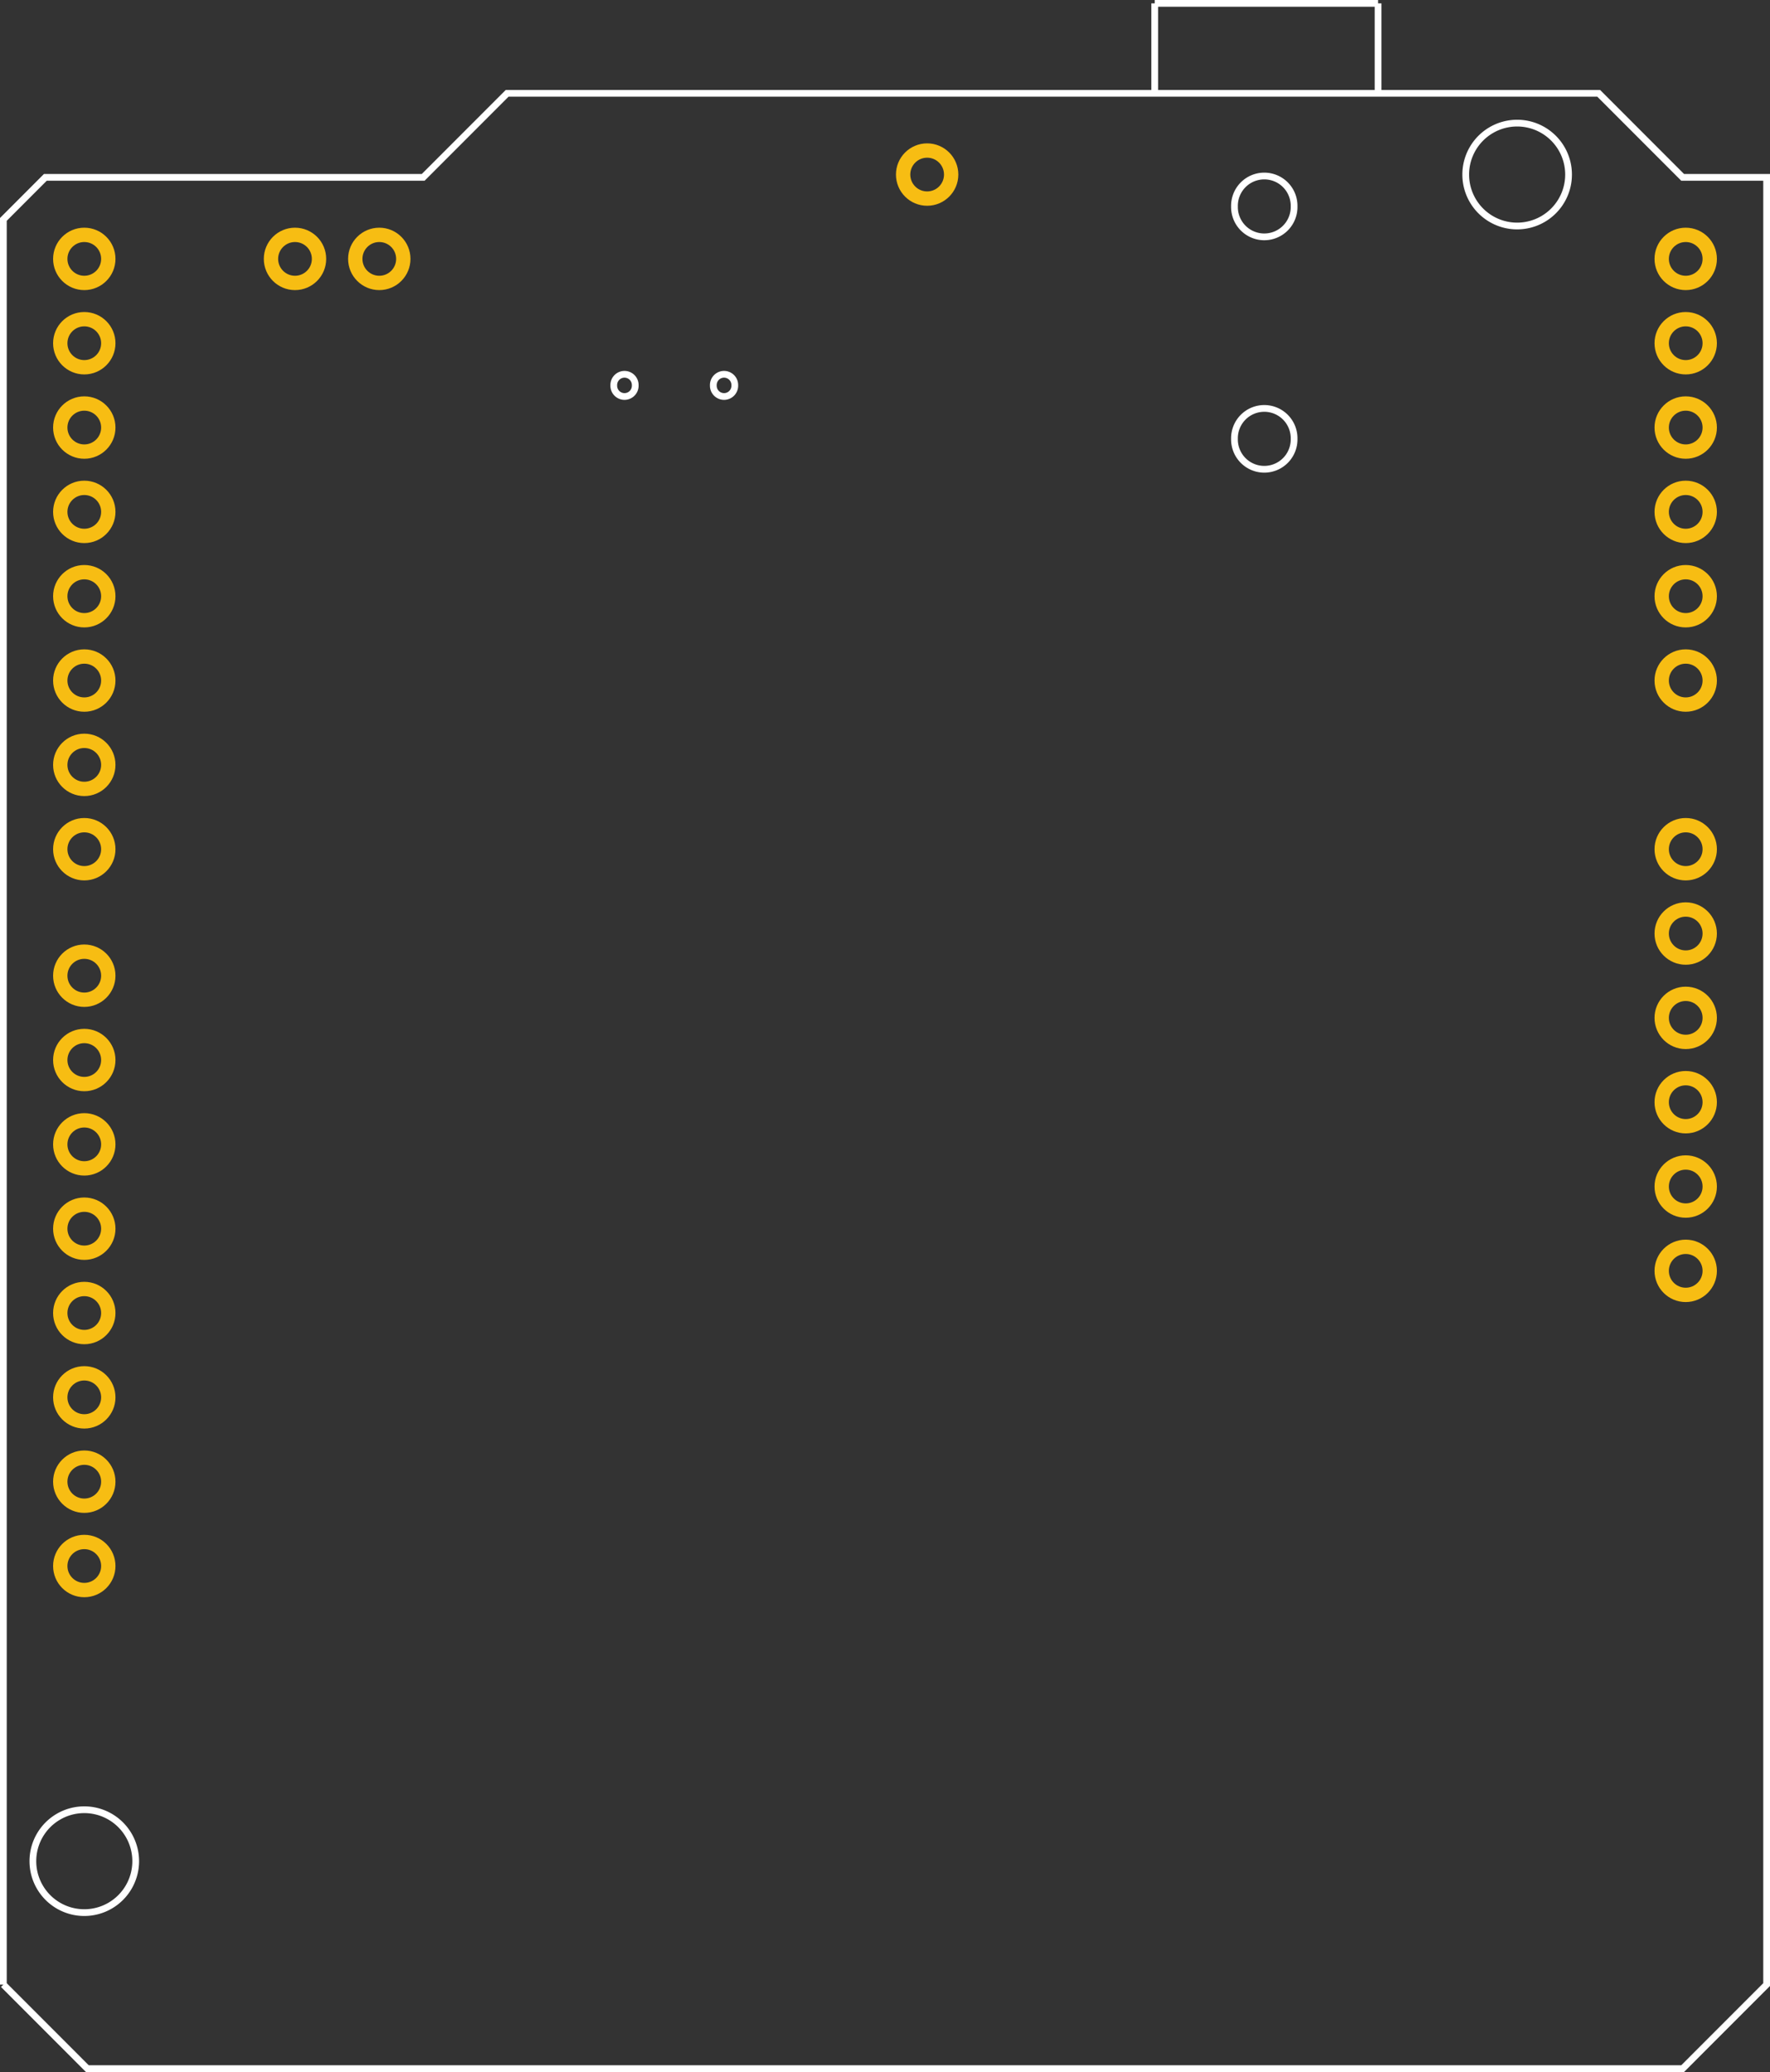 <?xml version='1.0' encoding='UTF-8' standalone='no'?>
<!-- Created with Fritzing (http://www.fritzing.org/) -->
<svg xmlns="http://www.w3.org/2000/svg" width="2.1in" x="0in" version="1.2" y="0in" height="2.457in" viewBox="0 0 151.2 176.904" baseProfile="tiny">
 <rect x="0" y="0" width="151.2" height="176.904" fill="#333333" stroke="none"/>
 <desc >Fritzing footprint generated by brd2svg</desc>
 <g  id="silkscreen" stroke-width="0">
  <path  fill="none" stroke="white" stroke-width="0.576" d="M0.288,169.44L0.288,18.732L3.874,15.143L36.151,15.143L43.323,7.967L136.567,7.967L143.739,15.143L150.912,15.143L150.912,169.44L143.739,176.616L7.461,176.616L0.288,169.44M52.431,32.904a0.917,0.917,0,1,0,1.833,0,0.917,0.917,0,1,0,-1.833,0zM60.935,32.904a0.917,0.917,0,1,0,1.833,0,0.917,0.917,0,1,0,-1.833,0zM125.208,14.904a4.392,4.392,0,1,0,8.784,0,4.392,4.392,0,1,0,-8.784,0zM2.808,158.904a4.392,4.392,0,1,0,8.784,0,4.392,4.392,0,1,0,-8.784,0zM105.453,17.625a2.547,2.547,0,1,0,5.093,0,2.547,2.547,0,1,0,-5.093,0zM105.453,37.468a2.547,2.547,0,1,0,5.093,0,2.547,2.547,0,1,0,-5.093,0z"/>
  <g  stroke-width="0">
   <title >element:C6</title>
   <g  stroke-width="0">
    <title >package:EIA3528</title>
   </g>
  </g>
  <g  stroke-width="0">
   <title >element:JP1</title>
   <g  stroke-width="0">
    <title >package:SFE-NEW-WEBLOGO</title>
   </g>
  </g>
  <g  stroke-width="0">
   <title >element:JP2</title>
   <g  stroke-width="0">
    <title >package:1X01</title>
   </g>
  </g>
  <g  stroke-width="0">
   <title >element:JP3</title>
   <g  stroke-width="0">
    <title >package:1X02</title>
   </g>
  </g>
  <g  stroke-width="0">
   <title >element:S1</title>
   <g  stroke-width="0">
    <title >package:AYZ0202</title>
   </g>
  </g>
  <g  stroke-width="0">
   <title >element:U1</title>
   <g  stroke-width="0">
    <title >package:DUEMILANOVE_SHIELD</title>
   </g>
  </g>
  <g  stroke-width="0">
   <title >element:U2</title>
   <g  stroke-width="0">
    <title >package:SSOP24_NARROW</title>
   </g>
  </g>
  <g  stroke-width="0">
   <title >element:U3</title>
   <g  stroke-width="0">
    <title >package:AUDIO-JACK-3.5MM-SMD</title>
   </g>
  </g>
  <g  stroke-width="0">
   <title >element:U4</title>
   <g  stroke-width="0">
    <title >package:SO016</title>
   </g>
  </g>
  <g  stroke-width="0">
   <title >element:Y1</title>
   <g  stroke-width="0">
    <title >package:CRYSTAL-32KHZ-SMD</title>
   </g>
  </g>
  <line  fill="none" stroke="white" fill-opacity="1" y1="0.288" x1="98.64" y2="0.288" stroke-width="0.576" x2="117.72"/>
  <line  fill="none" stroke="white" fill-opacity="1" y1="7.704" x1="98.64" y2="0.288" stroke-width="0.576" x2="98.64"/>
  <line  fill="none" stroke="white" fill-opacity="1" y1="7.704" x1="117.72" y2="0.288" stroke-width="0.576" x2="117.72"/>
 </g>
 <g  id="copper1" stroke-width="0">
  <g  id="copper0" stroke-width="0">
   <circle  fill="none" cx="79.2" cy="14.904" connectorname="N$102" stroke="#F7BD13" r="0" id="connector207pad" stroke-width="0"/>
   <circle  fill="none" cx="79.2" cy="14.904" connectorname="N$103" stroke="#F7BD13" r="0" id="connector208pad" stroke-width="0"/>
   <circle  fill="none" cx="79.2" cy="14.904" connectorname="N$100" stroke="#F7BD13" r="0" id="connector205pad" stroke-width="0"/>
   <circle  fill="none" cx="79.2" cy="14.904" connectorname="N$101" stroke="#F7BD13" r="0" id="connector206pad" stroke-width="0"/>
   <circle  fill="none" cx="79.2" cy="14.904" connectorname="N$98" stroke="#F7BD13" r="0" id="connector203pad" stroke-width="0"/>
   <circle  fill="none" cx="79.2" cy="14.904" connectorname="N$99" stroke="#F7BD13" r="0" id="connector204pad" stroke-width="0"/>
   <circle  fill="none" cx="79.2" cy="14.904" connectorname="N$96" stroke="#F7BD13" r="0" id="connector201pad" stroke-width="0"/>
   <circle  fill="none" cx="79.2" cy="14.904" connectorname="N$97" stroke="#F7BD13" r="0" id="connector202pad" stroke-width="0"/>
   <circle  fill="none" cx="79.2" cy="14.904" connectorname="N$94" stroke="#F7BD13" r="0" id="connector199pad" stroke-width="0"/>
   <circle  fill="none" cx="79.2" cy="14.904" connectorname="N$95" stroke="#F7BD13" r="0" id="connector200pad" stroke-width="0"/>
   <circle  fill="none" cx="79.2" cy="14.904" connectorname="N$88" stroke="#F7BD13" r="0" id="connector197pad" stroke-width="0"/>
   <circle  fill="none" cx="79.2" cy="14.904" connectorname="N$89" stroke="#F7BD13" r="0" id="connector198pad" stroke-width="0"/>
   <circle  fill="none" cx="79.2" cy="14.904" connectorname="N$86" stroke="#F7BD13" r="0" id="connector195pad" stroke-width="0"/>
   <circle  fill="none" cx="79.2" cy="14.904" connectorname="N$87" stroke="#F7BD13" r="0" id="connector196pad" stroke-width="0"/>
   <circle  fill="none" cx="79.2" cy="14.904" connectorname="N$84" stroke="#F7BD13" r="0" id="connector193pad" stroke-width="0"/>
   <circle  fill="none" cx="79.2" cy="14.904" connectorname="N$85" stroke="#F7BD13" r="0" id="connector194pad" stroke-width="0"/>
   <circle  fill="none" cx="79.2" cy="14.904" connectorname="N$82" stroke="#F7BD13" r="0" id="connector191pad" stroke-width="0"/>
   <circle  fill="none" cx="79.2" cy="14.904" connectorname="N$83" stroke="#F7BD13" r="0" id="connector192pad" stroke-width="0"/>
   <circle  fill="none" cx="79.2" cy="14.904" connectorname="N$80" stroke="#F7BD13" r="0" id="connector189pad" stroke-width="0"/>
   <circle  fill="none" cx="79.2" cy="14.904" connectorname="N$81" stroke="#F7BD13" r="0" id="connector190pad" stroke-width="0"/>
   <circle  fill="none" cx="79.2" cy="14.904" connectorname="N$74" stroke="#F7BD13" r="0" id="connector187pad" stroke-width="0"/>
   <circle  fill="none" cx="79.2" cy="14.904" connectorname="N$75" stroke="#F7BD13" r="0" id="connector188pad" stroke-width="0"/>
   <circle  fill="none" cx="79.2" cy="14.904" connectorname="N$72" stroke="#F7BD13" r="0" id="connector185pad" stroke-width="0"/>
   <circle  fill="none" cx="79.2" cy="14.904" connectorname="N$73" stroke="#F7BD13" r="0" id="connector186pad" stroke-width="0"/>
   <circle  fill="none" cx="79.2" cy="14.904" connectorname="N$70" stroke="#F7BD13" r="0" id="connector183pad" stroke-width="0"/>
   <circle  fill="none" cx="79.2" cy="14.904" connectorname="N$71" stroke="#F7BD13" r="0" id="connector184pad" stroke-width="0"/>
   <circle  fill="none" cx="79.2" cy="14.904" connectorname="N$68" stroke="#F7BD13" r="0" id="connector181pad" stroke-width="0"/>
   <circle  fill="none" cx="79.2" cy="14.904" connectorname="N$69" stroke="#F7BD13" r="0" id="connector182pad" stroke-width="0"/>
   <circle  fill="none" cx="79.2" cy="14.904" connectorname="N$66" stroke="#F7BD13" r="0" id="connector179pad" stroke-width="0"/>
   <circle  fill="none" cx="79.2" cy="14.904" connectorname="N$67" stroke="#F7BD13" r="0" id="connector180pad" stroke-width="0"/>
   <circle  fill="none" cx="79.2" cy="14.904" connectorname="N$60" stroke="#F7BD13" r="0" id="connector177pad" stroke-width="0"/>
   <circle  fill="none" cx="79.2" cy="14.904" connectorname="N$61" stroke="#F7BD13" r="0" id="connector178pad" stroke-width="0"/>
   <circle  fill="none" cx="79.2" cy="14.904" connectorname="N$58" stroke="#F7BD13" r="0" id="connector175pad" stroke-width="0"/>
   <circle  fill="none" cx="79.2" cy="14.904" connectorname="N$59" stroke="#F7BD13" r="0" id="connector176pad" stroke-width="0"/>
   <circle  fill="none" cx="79.2" cy="14.904" connectorname="N$56" stroke="#F7BD13" r="0" id="connector173pad" stroke-width="0"/>
   <circle  fill="none" cx="79.2" cy="14.904" connectorname="N$57" stroke="#F7BD13" r="0" id="connector174pad" stroke-width="0"/>
   <circle  fill="none" cx="79.2" cy="14.904" connectorname="N$54" stroke="#F7BD13" r="0" id="connector171pad" stroke-width="0"/>
   <circle  fill="none" cx="79.2" cy="14.904" connectorname="N$55" stroke="#F7BD13" r="0" id="connector172pad" stroke-width="0"/>
   <circle  fill="none" cx="79.2" cy="14.904" connectorname="N$52" stroke="#F7BD13" r="0" id="connector169pad" stroke-width="0"/>
   <circle  fill="none" cx="79.2" cy="14.904" connectorname="N$53" stroke="#F7BD13" r="0" id="connector170pad" stroke-width="0"/>
   <circle  fill="none" cx="79.2" cy="14.904" connectorname="N$46" stroke="#F7BD13" r="0" id="connector167pad" stroke-width="0"/>
   <circle  fill="none" cx="79.2" cy="14.904" connectorname="N$47" stroke="#F7BD13" r="0" id="connector168pad" stroke-width="0"/>
   <circle  fill="none" cx="79.2" cy="14.904" connectorname="N$44" stroke="#F7BD13" r="0" id="connector165pad" stroke-width="0"/>
   <circle  fill="none" cx="79.2" cy="14.904" connectorname="N$45" stroke="#F7BD13" r="0" id="connector166pad" stroke-width="0"/>
   <circle  fill="none" cx="79.2" cy="14.904" connectorname="N$42" stroke="#F7BD13" r="0" id="connector163pad" stroke-width="0"/>
   <circle  fill="none" cx="79.2" cy="14.904" connectorname="N$43" stroke="#F7BD13" r="0" id="connector164pad" stroke-width="0"/>
   <circle  fill="none" cx="79.2" cy="14.904" connectorname="N$40" stroke="#F7BD13" r="0" id="connector161pad" stroke-width="0"/>
   <circle  fill="none" cx="79.2" cy="14.904" connectorname="N$41" stroke="#F7BD13" r="0" id="connector162pad" stroke-width="0"/>
   <circle  fill="none" cx="79.2" cy="14.904" connectorname="N$38" stroke="#F7BD13" r="0" id="connector159pad" stroke-width="0"/>
   <circle  fill="none" cx="79.2" cy="14.904" connectorname="N$39" stroke="#F7BD13" r="0" id="connector160pad" stroke-width="0"/>
   <circle  fill="none" cx="79.2" cy="14.904" connectorname="N$32" stroke="#F7BD13" r="0" id="connector157pad" stroke-width="0"/>
   <circle  fill="none" cx="79.2" cy="14.904" connectorname="N$33" stroke="#F7BD13" r="0" id="connector158pad" stroke-width="0"/>
   <circle  fill="none" cx="79.2" cy="14.904" connectorname="N$30" stroke="#F7BD13" r="0" id="connector155pad" stroke-width="0"/>
   <circle  fill="none" cx="79.2" cy="14.904" connectorname="N$31" stroke="#F7BD13" r="0" id="connector156pad" stroke-width="0"/>
   <circle  fill="none" cx="79.2" cy="14.904" connectorname="N$28" stroke="#F7BD13" r="0" id="connector153pad" stroke-width="0"/>
   <circle  fill="none" cx="79.2" cy="14.904" connectorname="N$29" stroke="#F7BD13" r="0" id="connector154pad" stroke-width="0"/>
   <circle  fill="none" cx="79.2" cy="14.904" connectorname="N$26" stroke="#F7BD13" r="0" id="connector151pad" stroke-width="0"/>
   <circle  fill="none" cx="79.2" cy="14.904" connectorname="N$27" stroke="#F7BD13" r="0" id="connector152pad" stroke-width="0"/>
   <circle  fill="none" cx="79.2" cy="14.904" connectorname="N$24" stroke="#F7BD13" r="0" id="connector149pad" stroke-width="0"/>
   <circle  fill="none" cx="79.2" cy="14.904" connectorname="N$25" stroke="#F7BD13" r="0" id="connector150pad" stroke-width="0"/>
   <circle  fill="none" cx="79.2" cy="14.904" connectorname="N$18" stroke="#F7BD13" r="0" id="connector147pad" stroke-width="0"/>
   <circle  fill="none" cx="79.2" cy="14.904" connectorname="N$19" stroke="#F7BD13" r="0" id="connector148pad" stroke-width="0"/>
   <circle  fill="none" cx="79.2" cy="14.904" connectorname="N$13" stroke="#F7BD13" r="0" id="connector145pad" stroke-width="0"/>
   <circle  fill="none" cx="79.2" cy="14.904" connectorname="N$14" stroke="#F7BD13" r="0" id="connector146pad" stroke-width="0"/>
   <circle  fill="none" cx="79.2" cy="14.904" connectorname="N$10" stroke="#F7BD13" r="0" id="connector143pad" stroke-width="0"/>
   <circle  fill="none" cx="79.2" cy="14.904" connectorname="N$11" stroke="#F7BD13" r="0" id="connector144pad" stroke-width="0"/>
   <circle  fill="none" cx="79.2" cy="14.904" connectorname="N$8" stroke="#F7BD13" r="0" id="connector141pad" stroke-width="0"/>
   <circle  fill="none" cx="79.2" cy="14.904" connectorname="N$9" stroke="#F7BD13" r="0" id="connector142pad" stroke-width="0"/>
   <circle  fill="none" cx="79.2" cy="14.904" connectorname="N$6" stroke="#F7BD13" r="0" id="connector139pad" stroke-width="0"/>
   <circle  fill="none" cx="79.2" cy="14.904" connectorname="N$7" stroke="#F7BD13" r="0" id="connector140pad" stroke-width="0"/>
   <circle  fill="none" cx="79.2" cy="14.904" connectorname="GND" stroke="#F7BD13" r="0" id="connector137pad" stroke-width="0"/>
   <circle  fill="none" cx="79.2" cy="14.904" connectorname="GND" stroke="#F7BD13" r="0" id="connector138pad" stroke-width="0"/>
   <circle  fill="none" cx="79.2" cy="14.904" connectorname="GND" stroke="#F7BD13" r="0" id="connector135pad" stroke-width="0"/>
   <circle  fill="none" cx="79.2" cy="14.904" connectorname="GND" stroke="#F7BD13" r="0" id="connector136pad" stroke-width="0"/>
   <circle  fill="none" cx="79.2" cy="14.904" connectorname="GND" stroke="#F7BD13" r="0" id="connector133pad" stroke-width="0"/>
   <circle  fill="none" cx="79.2" cy="14.904" connectorname="GND" stroke="#F7BD13" r="0" id="connector134pad" stroke-width="0"/>
   <circle  fill="none" cx="79.2" cy="14.904" connectorname="GND" stroke="#F7BD13" r="0" id="connector131pad" stroke-width="0"/>
   <circle  fill="none" cx="79.2" cy="14.904" connectorname="GND" stroke="#F7BD13" r="0" id="connector132pad" stroke-width="0"/>
   <circle  fill="none" cx="79.2" cy="14.904" connectorname="GND" stroke="#F7BD13" r="0" id="connector129pad" stroke-width="0"/>
   <circle  fill="none" cx="79.2" cy="14.904" connectorname="GND" stroke="#F7BD13" r="0" id="connector130pad" stroke-width="0"/>
   <circle  fill="none" cx="79.2" cy="14.904" connectorname="GND" stroke="#F7BD13" r="0" id="connector127pad" stroke-width="0"/>
   <circle  fill="none" cx="79.2" cy="14.904" connectorname="GND" stroke="#F7BD13" r="0" id="connector128pad" stroke-width="0"/>
   <circle  fill="none" cx="79.2" cy="14.904" connectorname="GND" stroke="#F7BD13" r="0" id="connector125pad" stroke-width="0"/>
   <circle  fill="none" cx="79.2" cy="14.904" connectorname="GND" stroke="#F7BD13" r="0" id="connector126pad" stroke-width="0"/>
   <circle  fill="none" cx="79.2" cy="14.904" connectorname="5V" stroke="#F7BD13" r="0" id="connector123pad" stroke-width="0"/>
   <circle  fill="none" cx="79.2" cy="14.904" connectorname="5V" stroke="#F7BD13" r="0" id="connector124pad" stroke-width="0"/>
   <circle  fill="none" cx="79.2" cy="14.904" connectorname="5V" stroke="#F7BD13" r="0" id="connector121pad" stroke-width="0"/>
   <circle  fill="none" cx="79.2" cy="14.904" connectorname="5V" stroke="#F7BD13" r="0" id="connector122pad" stroke-width="0"/>
   <circle  fill="none" cx="79.2" cy="14.904" connectorname="5V" stroke="#F7BD13" r="0" id="connector119pad" stroke-width="0"/>
   <circle  fill="none" cx="79.2" cy="14.904" connectorname="5V" stroke="#F7BD13" r="0" id="connector120pad" stroke-width="0"/>
   <circle  fill="none" cx="79.2" cy="14.904" connectorname="3.3V" stroke="#F7BD13" r="0" id="connector117pad" stroke-width="0"/>
   <circle  fill="none" cx="79.2" cy="14.904" connectorname="5V" stroke="#F7BD13" r="0" id="connector118pad" stroke-width="0"/>
   <circle  fill="none" cx="79.2" cy="14.904" connectorname="3.3V" stroke="#F7BD13" r="0" id="connector115pad" stroke-width="0"/>
   <circle  fill="none" cx="79.2" cy="14.904" connectorname="3.3V" stroke="#F7BD13" r="0" id="connector116pad" stroke-width="0"/>
   <circle  fill="none" cx="79.2" cy="14.904" connectorname="3.3V" stroke="#F7BD13" r="0" id="connector113pad" stroke-width="0"/>
   <circle  fill="none" cx="79.2" cy="14.904" connectorname="3.3V" stroke="#F7BD13" r="0" id="connector114pad" stroke-width="0"/>
   <circle  fill="none" cx="79.2" cy="14.904" connectorname="3.3V" stroke="#F7BD13" r="0" id="connector111pad" stroke-width="0"/>
   <circle  fill="none" cx="79.2" cy="14.904" connectorname="3.3V" stroke="#F7BD13" r="0" id="connector112pad" stroke-width="0"/>
   <circle  fill="none" cx="7.2" cy="29.304" connectorname="TX" stroke="#F7BD13" r="2.052" id="connector61pad" stroke-width="1.224"/>
   <circle  fill="none" cx="144" cy="108.504" connectorname="RES" stroke="#F7BD13" r="2.052" id="connector59pad" stroke-width="1.224"/>
   <circle  fill="none" cx="144" cy="72.504" connectorname="VIN" stroke="#F7BD13" r="2.052" id="connector62pad" stroke-width="1.224"/>
   <circle  fill="none" cx="144" cy="79.704" connectorname="GND" stroke="#F7BD13" r="2.052" id="connector57pad" stroke-width="1.224"/>
   <circle  fill="none" cx="7.2" cy="22.104" connectorname="RX" stroke="#F7BD13" r="2.052" id="connector60pad" stroke-width="1.224"/>
   <circle  fill="none" cx="7.2" cy="119.304" connectorname="SCLK" stroke="#F7BD13" r="2.052" id="connector55pad" stroke-width="1.224"/>
   <circle  fill="none" cx="7.2" cy="126.504" connectorname="GND" stroke="#F7BD13" r="2.052" id="connector58pad" stroke-width="1.224"/>
   <circle  fill="none" cx="7.2" cy="104.904" connectorname="SDIO" stroke="#F7BD13" r="2.052" id="connector53pad" stroke-width="1.224"/>
   <circle  fill="none" cx="144" cy="86.904" connectorname="GND" stroke="#F7BD13" r="2.052" id="connector56pad" stroke-width="1.224"/>
   <circle  fill="none" cx="7.2" cy="90.504" connectorname="RAD_RES" stroke="#F7BD13" r="2.052" id="connector51pad" stroke-width="1.224"/>
   <circle  fill="none" cx="7.2" cy="112.104" connectorname="GPO1" stroke="#F7BD13" r="2.052" id="connector54pad" stroke-width="1.224"/>
   <circle  fill="none" cx="7.2" cy="72.504" connectorname="D7" stroke="#F7BD13" r="2.052" id="connector49pad" stroke-width="1.224"/>
   <circle  fill="none" cx="7.2" cy="97.704" connectorname="SEN" stroke="#F7BD13" r="2.052" id="connector52pad" stroke-width="1.224"/>
   <circle  fill="none" cx="7.2" cy="58.104" connectorname="D5" stroke="#F7BD13" r="2.052" id="connector47pad" stroke-width="1.224"/>
   <circle  fill="none" cx="7.2" cy="83.304" connectorname="D8" stroke="#F7BD13" r="2.052" id="connector50pad" stroke-width="1.224"/>
   <circle  fill="none" cx="7.2" cy="43.704" connectorname="D3" stroke="#F7BD13" r="2.052" id="connector45pad" stroke-width="1.224"/>
   <circle  fill="none" cx="7.2" cy="65.304" connectorname="D6" stroke="#F7BD13" r="2.052" id="connector48pad" stroke-width="1.224"/>
   <circle  fill="none" cx="7.2" cy="133.704" connectorname="AREF" stroke="#F7BD13" r="2.052" id="connector43pad" stroke-width="1.224"/>
   <circle  fill="none" cx="7.2" cy="50.904" connectorname="D4" stroke="#F7BD13" r="2.052" id="connector46pad" stroke-width="1.224"/>
   <circle  fill="none" cx="144" cy="29.304" connectorname="A4" stroke="#F7BD13" r="2.052" id="connector41pad" stroke-width="1.224"/>
   <circle  fill="none" cx="7.2" cy="36.504" connectorname="INT" stroke="#F7BD13" r="2.052" id="connector44pad" stroke-width="1.224"/>
   <circle  fill="none" cx="144" cy="43.704" connectorname="A2" stroke="#F7BD13" r="2.052" id="connector39pad" stroke-width="1.224"/>
   <circle  fill="none" cx="144" cy="22.104" connectorname="A5" stroke="#F7BD13" r="2.052" id="connector42pad" stroke-width="1.224"/>
   <circle  fill="none" cx="144" cy="58.104" connectorname="A0" stroke="#F7BD13" r="2.052" id="connector37pad" stroke-width="1.224"/>
   <circle  fill="none" cx="144" cy="36.504" connectorname="A3" stroke="#F7BD13" r="2.052" id="connector40pad" stroke-width="1.224"/>
   <circle  fill="none" cx="144" cy="101.304" connectorname="3.3V" stroke="#F7BD13" r="2.052" id="connector35pad" stroke-width="1.224"/>
   <circle  fill="none" cx="144" cy="50.904" connectorname="A1" stroke="#F7BD13" r="2.052" id="connector38pad" stroke-width="1.224"/>
   <circle  fill="none" cx="144" cy="94.104" connectorname="5V" stroke="#F7BD13" r="2.052" id="connector36pad" stroke-width="1.224"/>
   <circle  fill="none" cx="25.2" cy="22.104" connectorname="AM_ANT" stroke="#F7BD13" r="2.052" id="connector15pad" stroke-width="1.224"/>
   <circle  fill="none" cx="32.4" cy="22.104" connectorname="GND" stroke="#F7BD13" r="2.052" id="connector16pad" stroke-width="1.224"/>
   <circle  fill="none" cx="79.2" cy="14.904" connectorname="FM_ANT" stroke="#F7BD13" r="2.052" id="connector14pad" stroke-width="1.224"/>
  </g>
 </g>
</svg>
